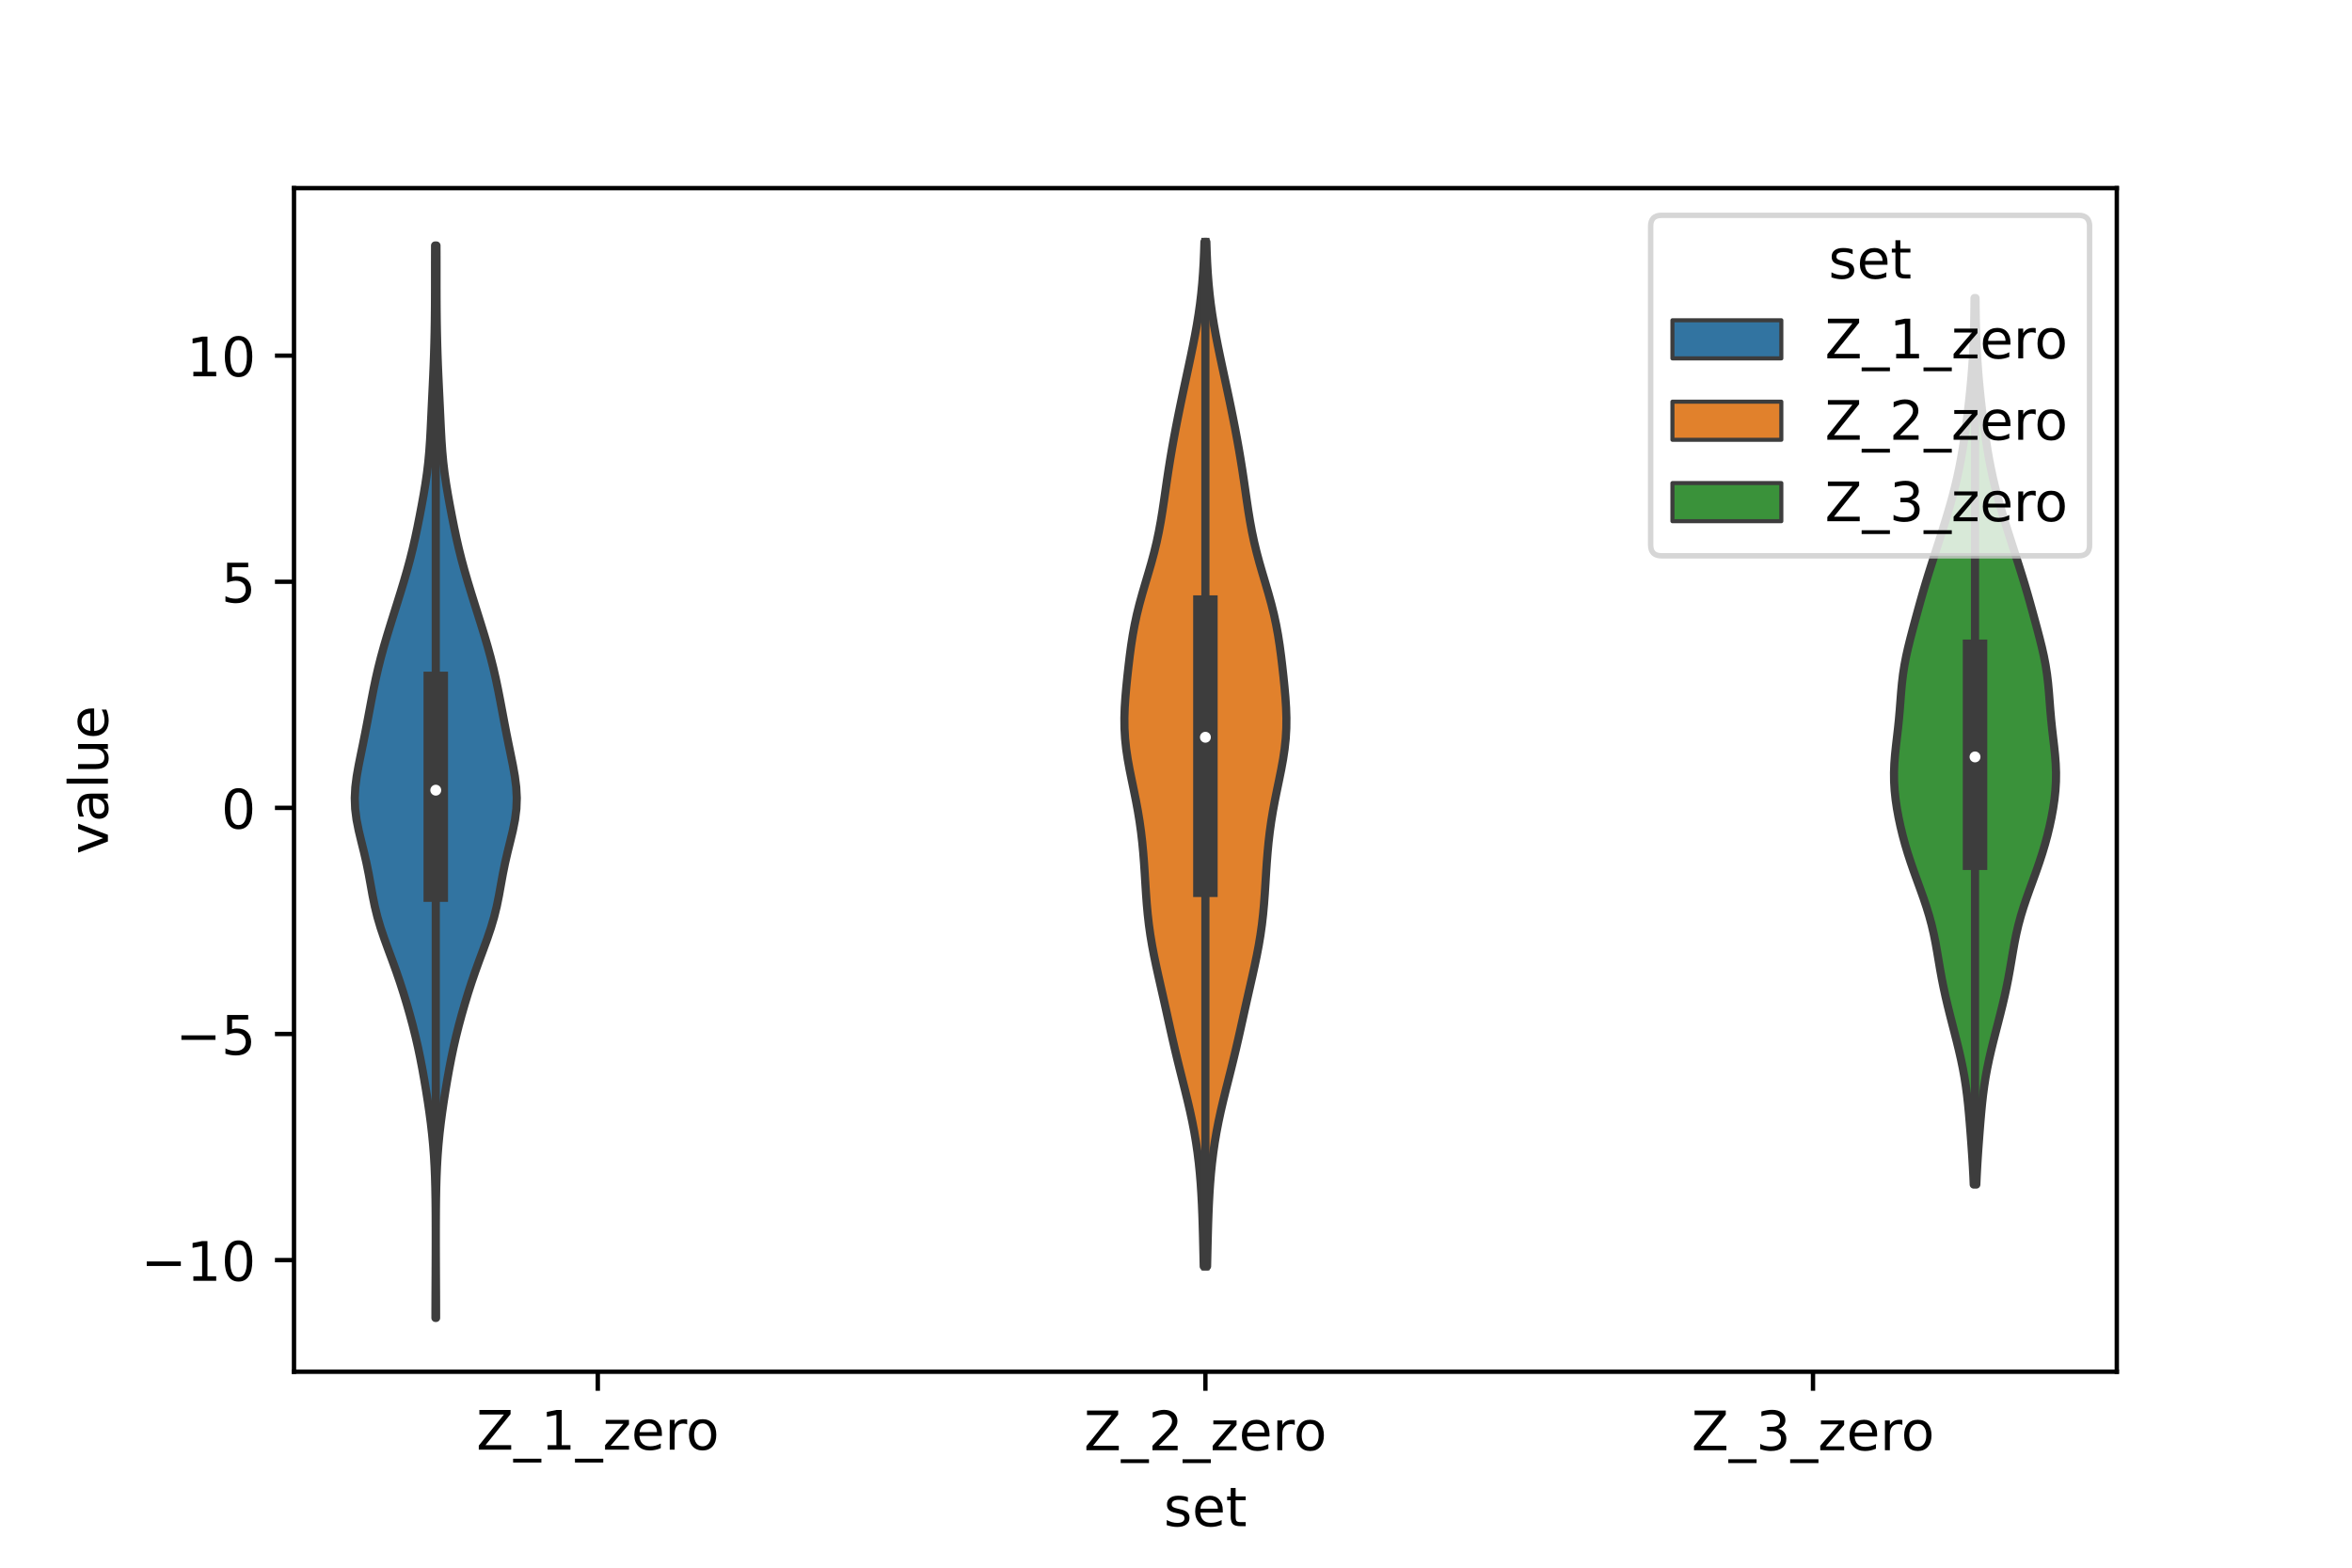 <?xml version="1.0" encoding="utf-8" standalone="no"?>
<!DOCTYPE svg PUBLIC "-//W3C//DTD SVG 1.1//EN"
  "http://www.w3.org/Graphics/SVG/1.1/DTD/svg11.dtd">
<!-- Created with matplotlib (https://matplotlib.org/) -->
<svg height="288pt" version="1.1" viewBox="0 0 432 288" width="432pt" xmlns="http://www.w3.org/2000/svg" xmlns:xlink="http://www.w3.org/1999/xlink">
 <defs>
  <style type="text/css">*{stroke-linecap:butt;stroke-linejoin:round;}</style>
 </defs>
 <g id="figure_1">
  <g id="patch_1">
   <path d="M 0 288 
L 432 288 
L 432 0 
L 0 0 
z
" style="fill:#ffffff;"/>
  </g>
  <g id="axes_1">
   <g id="patch_2">
    <path d="M 54 252 
L 388.8 252 
L 388.8 34.56 
L 54 34.56 
z
" style="fill:#ffffff;"/>
   </g>
   <g id="PolyCollection_1">
    <defs>
     <path d="M 80.099 -45.884 
L 79.981 -45.884 
L 79.983 -47.874 
L 79.99 -49.864 
L 80 -51.854 
L 80.011 -53.844 
L 80.02 -55.834 
L 80.027 -57.824 
L 80.031 -59.814 
L 80.031 -61.804 
L 80.026 -63.794 
L 80.015 -65.784 
L 79.993 -67.774 
L 79.957 -69.764 
L 79.901 -71.754 
L 79.818 -73.744 
L 79.702 -75.734 
L 79.548 -77.725 
L 79.356 -79.715 
L 79.126 -81.705 
L 78.862 -83.695 
L 78.571 -85.685 
L 78.257 -87.675 
L 77.923 -89.665 
L 77.567 -91.655 
L 77.184 -93.645 
L 76.767 -95.635 
L 76.309 -97.625 
L 75.81 -99.615 
L 75.273 -101.605 
L 74.702 -103.595 
L 74.097 -105.585 
L 73.455 -107.575 
L 72.773 -109.565 
L 72.054 -111.555 
L 71.316 -113.545 
L 70.59 -115.536 
L 69.916 -117.526 
L 69.327 -119.516 
L 68.837 -121.506 
L 68.432 -123.496 
L 68.074 -125.486 
L 67.713 -127.476 
L 67.311 -129.466 
L 66.852 -131.456 
L 66.358 -133.446 
L 65.881 -135.436 
L 65.486 -137.426 
L 65.234 -139.416 
L 65.16 -141.406 
L 65.265 -143.396 
L 65.518 -145.386 
L 65.87 -147.376 
L 66.27 -149.366 
L 66.679 -151.357 
L 67.078 -153.347 
L 67.461 -155.337 
L 67.834 -157.327 
L 68.208 -159.317 
L 68.597 -161.307 
L 69.013 -163.297 
L 69.47 -165.287 
L 69.972 -167.277 
L 70.52 -169.267 
L 71.105 -171.257 
L 71.715 -173.247 
L 72.338 -175.237 
L 72.963 -177.227 
L 73.581 -179.217 
L 74.185 -181.207 
L 74.762 -183.197 
L 75.303 -185.187 
L 75.801 -187.177 
L 76.256 -189.168 
L 76.676 -191.158 
L 77.071 -193.148 
L 77.449 -195.138 
L 77.809 -197.128 
L 78.14 -199.118 
L 78.429 -201.108 
L 78.666 -203.098 
L 78.849 -205.088 
L 78.988 -207.078 
L 79.097 -209.068 
L 79.193 -211.058 
L 79.286 -213.048 
L 79.381 -215.038 
L 79.477 -217.028 
L 79.569 -219.018 
L 79.653 -221.008 
L 79.724 -222.998 
L 79.782 -224.989 
L 79.828 -226.979 
L 79.861 -228.969 
L 79.883 -230.959 
L 79.896 -232.949 
L 79.901 -234.939 
L 79.902 -236.929 
L 79.902 -238.919 
L 79.905 -240.909 
L 79.913 -242.899 
L 80.167 -242.899 
L 80.167 -242.899 
L 80.175 -240.909 
L 80.178 -238.919 
L 80.178 -236.929 
L 80.179 -234.939 
L 80.184 -232.949 
L 80.197 -230.959 
L 80.219 -228.969 
L 80.252 -226.979 
L 80.298 -224.989 
L 80.356 -222.998 
L 80.427 -221.008 
L 80.511 -219.018 
L 80.603 -217.028 
L 80.699 -215.038 
L 80.794 -213.048 
L 80.887 -211.058 
L 80.983 -209.068 
L 81.092 -207.078 
L 81.231 -205.088 
L 81.414 -203.098 
L 81.651 -201.108 
L 81.94 -199.118 
L 82.271 -197.128 
L 82.631 -195.138 
L 83.009 -193.148 
L 83.404 -191.158 
L 83.824 -189.168 
L 84.279 -187.177 
L 84.777 -185.187 
L 85.318 -183.197 
L 85.895 -181.207 
L 86.499 -179.217 
L 87.117 -177.227 
L 87.742 -175.237 
L 88.365 -173.247 
L 88.975 -171.257 
L 89.56 -169.267 
L 90.108 -167.277 
L 90.61 -165.287 
L 91.067 -163.297 
L 91.483 -161.307 
L 91.872 -159.317 
L 92.246 -157.327 
L 92.619 -155.337 
L 93.002 -153.347 
L 93.401 -151.357 
L 93.81 -149.366 
L 94.21 -147.376 
L 94.562 -145.386 
L 94.815 -143.396 
L 94.92 -141.406 
L 94.846 -139.416 
L 94.594 -137.426 
L 94.199 -135.436 
L 93.722 -133.446 
L 93.228 -131.456 
L 92.769 -129.466 
L 92.367 -127.476 
L 92.006 -125.486 
L 91.648 -123.496 
L 91.243 -121.506 
L 90.753 -119.516 
L 90.164 -117.526 
L 89.49 -115.536 
L 88.764 -113.545 
L 88.026 -111.555 
L 87.307 -109.565 
L 86.625 -107.575 
L 85.983 -105.585 
L 85.378 -103.595 
L 84.807 -101.605 
L 84.27 -99.615 
L 83.771 -97.625 
L 83.313 -95.635 
L 82.896 -93.645 
L 82.513 -91.655 
L 82.157 -89.665 
L 81.823 -87.675 
L 81.509 -85.685 
L 81.218 -83.695 
L 80.954 -81.705 
L 80.724 -79.715 
L 80.532 -77.725 
L 80.378 -75.734 
L 80.262 -73.744 
L 80.179 -71.754 
L 80.123 -69.764 
L 80.087 -67.774 
L 80.065 -65.784 
L 80.054 -63.794 
L 80.049 -61.804 
L 80.049 -59.814 
L 80.053 -57.824 
L 80.06 -55.834 
L 80.069 -53.844 
L 80.08 -51.854 
L 80.09 -49.864 
L 80.097 -47.874 
L 80.099 -45.884 
z
" id="m52cecbba9e" style="stroke:#3d3d3d;stroke-width:1.5;"/>
    </defs>
    <g clip-path="url(#pc5638876a7)">
     <use style="fill:#3274a1;stroke:#3d3d3d;stroke-width:1.5;" x="0" xlink:href="#m52cecbba9e" y="288"/>
    </g>
   </g>
   <g id="PolyCollection_2">
    <defs>
     <path d="M 221.71 -55.365 
L 221.09 -55.365 
L 221.048 -57.266 
L 221.004 -59.167 
L 220.957 -61.067 
L 220.904 -62.968 
L 220.839 -64.869 
L 220.76 -66.77 
L 220.66 -68.671 
L 220.534 -70.572 
L 220.378 -72.473 
L 220.185 -74.374 
L 219.952 -76.275 
L 219.674 -78.176 
L 219.351 -80.077 
L 218.983 -81.978 
L 218.575 -83.879 
L 218.132 -85.779 
L 217.667 -87.68 
L 217.189 -89.581 
L 216.711 -91.482 
L 216.242 -93.383 
L 215.787 -95.284 
L 215.348 -97.185 
L 214.921 -99.086 
L 214.5 -100.987 
L 214.079 -102.888 
L 213.653 -104.789 
L 213.222 -106.69 
L 212.792 -108.591 
L 212.372 -110.492 
L 211.974 -112.392 
L 211.611 -114.293 
L 211.293 -116.194 
L 211.025 -118.095 
L 210.808 -119.996 
L 210.634 -121.897 
L 210.492 -123.798 
L 210.37 -125.699 
L 210.253 -127.6 
L 210.126 -129.501 
L 209.977 -131.402 
L 209.796 -133.303 
L 209.575 -135.204 
L 209.309 -137.104 
L 208.997 -139.005 
L 208.644 -140.906 
L 208.26 -142.807 
L 207.864 -144.708 
L 207.479 -146.609 
L 207.133 -148.51 
L 206.849 -150.411 
L 206.647 -152.312 
L 206.538 -154.213 
L 206.52 -156.114 
L 206.582 -158.015 
L 206.707 -159.916 
L 206.873 -161.817 
L 207.066 -163.717 
L 207.276 -165.618 
L 207.504 -167.519 
L 207.758 -169.42 
L 208.053 -171.321 
L 208.402 -173.222 
L 208.812 -175.123 
L 209.284 -177.024 
L 209.808 -178.925 
L 210.364 -180.826 
L 210.929 -182.727 
L 211.478 -184.628 
L 211.989 -186.529 
L 212.448 -188.43 
L 212.851 -190.33 
L 213.203 -192.231 
L 213.513 -194.132 
L 213.797 -196.033 
L 214.071 -197.934 
L 214.346 -199.835 
L 214.633 -201.736 
L 214.937 -203.637 
L 215.259 -205.538 
L 215.6 -207.439 
L 215.957 -209.34 
L 216.33 -211.241 
L 216.715 -213.142 
L 217.11 -215.042 
L 217.514 -216.943 
L 217.922 -218.844 
L 218.33 -220.745 
L 218.733 -222.646 
L 219.123 -224.547 
L 219.493 -226.448 
L 219.836 -228.349 
L 220.144 -230.25 
L 220.412 -232.151 
L 220.638 -234.052 
L 220.823 -235.953 
L 220.968 -237.854 
L 221.079 -239.755 
L 221.162 -241.655 
L 221.223 -243.556 
L 221.577 -243.556 
L 221.577 -243.556 
L 221.638 -241.655 
L 221.721 -239.755 
L 221.832 -237.854 
L 221.977 -235.953 
L 222.162 -234.052 
L 222.388 -232.151 
L 222.656 -230.25 
L 222.964 -228.349 
L 223.307 -226.448 
L 223.677 -224.547 
L 224.067 -222.646 
L 224.47 -220.745 
L 224.878 -218.844 
L 225.286 -216.943 
L 225.69 -215.042 
L 226.085 -213.142 
L 226.47 -211.241 
L 226.843 -209.34 
L 227.2 -207.439 
L 227.541 -205.538 
L 227.863 -203.637 
L 228.167 -201.736 
L 228.454 -199.835 
L 228.729 -197.934 
L 229.003 -196.033 
L 229.287 -194.132 
L 229.597 -192.231 
L 229.949 -190.33 
L 230.352 -188.43 
L 230.811 -186.529 
L 231.322 -184.628 
L 231.871 -182.727 
L 232.436 -180.826 
L 232.992 -178.925 
L 233.516 -177.024 
L 233.988 -175.123 
L 234.398 -173.222 
L 234.747 -171.321 
L 235.042 -169.42 
L 235.296 -167.519 
L 235.524 -165.618 
L 235.734 -163.717 
L 235.927 -161.817 
L 236.093 -159.916 
L 236.218 -158.015 
L 236.28 -156.114 
L 236.262 -154.213 
L 236.153 -152.312 
L 235.951 -150.411 
L 235.667 -148.51 
L 235.321 -146.609 
L 234.936 -144.708 
L 234.54 -142.807 
L 234.156 -140.906 
L 233.803 -139.005 
L 233.491 -137.104 
L 233.225 -135.204 
L 233.004 -133.303 
L 232.823 -131.402 
L 232.674 -129.501 
L 232.547 -127.6 
L 232.43 -125.699 
L 232.308 -123.798 
L 232.166 -121.897 
L 231.992 -119.996 
L 231.775 -118.095 
L 231.507 -116.194 
L 231.189 -114.293 
L 230.826 -112.392 
L 230.428 -110.492 
L 230.008 -108.591 
L 229.578 -106.69 
L 229.147 -104.789 
L 228.721 -102.888 
L 228.3 -100.987 
L 227.879 -99.086 
L 227.452 -97.185 
L 227.013 -95.284 
L 226.558 -93.383 
L 226.089 -91.482 
L 225.611 -89.581 
L 225.133 -87.68 
L 224.668 -85.779 
L 224.225 -83.879 
L 223.817 -81.978 
L 223.449 -80.077 
L 223.126 -78.176 
L 222.848 -76.275 
L 222.615 -74.374 
L 222.422 -72.473 
L 222.266 -70.572 
L 222.14 -68.671 
L 222.04 -66.77 
L 221.961 -64.869 
L 221.896 -62.968 
L 221.843 -61.067 
L 221.796 -59.167 
L 221.752 -57.266 
L 221.71 -55.365 
z
" id="mbc7fb7b876" style="stroke:#3d3d3d;stroke-width:1.5;"/>
    </defs>
    <g clip-path="url(#pc5638876a7)">
     <use style="fill:#e1812c;stroke:#3d3d3d;stroke-width:1.5;" x="0" xlink:href="#mbc7fb7b876" y="288"/>
    </g>
   </g>
   <g id="PolyCollection_3">
    <defs>
     <path d="M 362.997 -70.386 
L 362.523 -70.386 
L 362.45 -72.032 
L 362.362 -73.677 
L 362.261 -75.322 
L 362.149 -76.967 
L 362.03 -78.612 
L 361.905 -80.257 
L 361.773 -81.902 
L 361.631 -83.547 
L 361.473 -85.192 
L 361.29 -86.837 
L 361.073 -88.482 
L 360.816 -90.128 
L 360.515 -91.773 
L 360.174 -93.418 
L 359.797 -95.063 
L 359.395 -96.708 
L 358.977 -98.353 
L 358.553 -99.998 
L 358.133 -101.643 
L 357.726 -103.288 
L 357.34 -104.933 
L 356.982 -106.578 
L 356.654 -108.224 
L 356.355 -109.869 
L 356.075 -111.514 
L 355.798 -113.159 
L 355.504 -114.804 
L 355.173 -116.449 
L 354.789 -118.094 
L 354.344 -119.739 
L 353.84 -121.384 
L 353.286 -123.029 
L 352.7 -124.674 
L 352.1 -126.319 
L 351.506 -127.965 
L 350.935 -129.61 
L 350.4 -131.255 
L 349.908 -132.9 
L 349.463 -134.545 
L 349.065 -136.19 
L 348.714 -137.835 
L 348.415 -139.48 
L 348.172 -141.125 
L 347.997 -142.77 
L 347.898 -144.415 
L 347.88 -146.061 
L 347.941 -147.706 
L 348.069 -149.351 
L 348.241 -150.996 
L 348.434 -152.641 
L 348.622 -154.286 
L 348.79 -155.931 
L 348.934 -157.576 
L 349.061 -159.221 
L 349.189 -160.866 
L 349.342 -162.511 
L 349.539 -164.157 
L 349.795 -165.802 
L 350.111 -167.447 
L 350.481 -169.092 
L 350.89 -170.737 
L 351.321 -172.382 
L 351.763 -174.027 
L 352.212 -175.672 
L 352.667 -177.317 
L 353.134 -178.962 
L 353.618 -180.607 
L 354.12 -182.253 
L 354.636 -183.898 
L 355.163 -185.543 
L 355.694 -187.188 
L 356.224 -188.833 
L 356.748 -190.478 
L 357.262 -192.123 
L 357.762 -193.768 
L 358.241 -195.413 
L 358.694 -197.058 
L 359.115 -198.703 
L 359.501 -200.348 
L 359.851 -201.994 
L 360.168 -203.639 
L 360.454 -205.284 
L 360.714 -206.929 
L 360.953 -208.574 
L 361.174 -210.219 
L 361.381 -211.864 
L 361.575 -213.509 
L 361.756 -215.154 
L 361.923 -216.799 
L 362.074 -218.444 
L 362.207 -220.09 
L 362.322 -221.735 
L 362.417 -223.38 
L 362.493 -225.025 
L 362.551 -226.67 
L 362.595 -228.315 
L 362.626 -229.96 
L 362.649 -231.605 
L 362.667 -233.25 
L 362.853 -233.25 
L 362.853 -233.25 
L 362.871 -231.605 
L 362.894 -229.96 
L 362.925 -228.315 
L 362.969 -226.67 
L 363.027 -225.025 
L 363.103 -223.38 
L 363.198 -221.735 
L 363.313 -220.09 
L 363.446 -218.444 
L 363.597 -216.799 
L 363.764 -215.154 
L 363.945 -213.509 
L 364.139 -211.864 
L 364.346 -210.219 
L 364.567 -208.574 
L 364.806 -206.929 
L 365.066 -205.284 
L 365.352 -203.639 
L 365.669 -201.994 
L 366.019 -200.348 
L 366.405 -198.703 
L 366.826 -197.058 
L 367.279 -195.413 
L 367.758 -193.768 
L 368.258 -192.123 
L 368.772 -190.478 
L 369.296 -188.833 
L 369.826 -187.188 
L 370.357 -185.543 
L 370.884 -183.898 
L 371.4 -182.253 
L 371.902 -180.607 
L 372.386 -178.962 
L 372.853 -177.317 
L 373.308 -175.672 
L 373.757 -174.027 
L 374.199 -172.382 
L 374.63 -170.737 
L 375.039 -169.092 
L 375.409 -167.447 
L 375.725 -165.802 
L 375.981 -164.157 
L 376.178 -162.511 
L 376.331 -160.866 
L 376.459 -159.221 
L 376.586 -157.576 
L 376.73 -155.931 
L 376.898 -154.286 
L 377.086 -152.641 
L 377.279 -150.996 
L 377.451 -149.351 
L 377.579 -147.706 
L 377.64 -146.061 
L 377.622 -144.415 
L 377.523 -142.77 
L 377.348 -141.125 
L 377.105 -139.48 
L 376.806 -137.835 
L 376.455 -136.19 
L 376.057 -134.545 
L 375.612 -132.9 
L 375.12 -131.255 
L 374.585 -129.61 
L 374.014 -127.965 
L 373.42 -126.319 
L 372.82 -124.674 
L 372.234 -123.029 
L 371.68 -121.384 
L 371.176 -119.739 
L 370.731 -118.094 
L 370.347 -116.449 
L 370.016 -114.804 
L 369.722 -113.159 
L 369.445 -111.514 
L 369.165 -109.869 
L 368.866 -108.224 
L 368.538 -106.578 
L 368.18 -104.933 
L 367.794 -103.288 
L 367.387 -101.643 
L 366.967 -99.998 
L 366.543 -98.353 
L 366.125 -96.708 
L 365.723 -95.063 
L 365.346 -93.418 
L 365.005 -91.773 
L 364.704 -90.128 
L 364.447 -88.482 
L 364.23 -86.837 
L 364.047 -85.192 
L 363.889 -83.547 
L 363.747 -81.902 
L 363.615 -80.257 
L 363.49 -78.612 
L 363.371 -76.967 
L 363.259 -75.322 
L 363.158 -73.677 
L 363.07 -72.032 
L 362.997 -70.386 
z
" id="m267c51b2f4" style="stroke:#3d3d3d;stroke-width:1.5;"/>
    </defs>
    <g clip-path="url(#pc5638876a7)">
     <use style="fill:#3a923a;stroke:#3d3d3d;stroke-width:1.5;" x="0" xlink:href="#m267c51b2f4" y="288"/>
    </g>
   </g>
   <g id="patch_3">
    <path clip-path="url(#pc5638876a7)" d="M 109.8 148.415 
L 109.8 148.415 
L 109.8 148.415 
L 109.8 148.415 
z
" style="fill:#3274a1;stroke:#3d3d3d;stroke-linejoin:miter;stroke-width:0.75;"/>
   </g>
   <g id="patch_4">
    <path clip-path="url(#pc5638876a7)" d="M 109.8 148.415 
L 109.8 148.415 
L 109.8 148.415 
L 109.8 148.415 
z
" style="fill:#e1812c;stroke:#3d3d3d;stroke-linejoin:miter;stroke-width:0.75;"/>
   </g>
   <g id="patch_5">
    <path clip-path="url(#pc5638876a7)" d="M 109.8 148.415 
L 109.8 148.415 
L 109.8 148.415 
L 109.8 148.415 
z
" style="fill:#3a923a;stroke:#3d3d3d;stroke-linejoin:miter;stroke-width:0.75;"/>
   </g>
   <g id="matplotlib.axis_1">
    <g id="xtick_1">
     <g id="line2d_1">
      <defs>
       <path d="M 0 0 
L 0 3.5 
" id="m79f8d4b21c" style="stroke:#000000;stroke-width:0.8;"/>
      </defs>
      <g>
       <use style="stroke:#000000;stroke-width:0.8;" x="109.8" xlink:href="#m79f8d4b21c" y="252"/>
      </g>
     </g>
     <g id="text_1">
      <!-- Z_1_zero -->
      <g transform="translate(87.491 266.32)scale(0.1 -0.1)">
       <defs>
        <path d="M 5.609 72.906 
L 62.891 72.906 
L 62.891 65.375 
L 16.797 8.297 
L 64.016 8.297 
L 64.016 0 
L 4.5 0 
L 4.5 7.516 
L 50.594 64.594 
L 5.609 64.594 
z
" id="DejaVuSans-90"/>
        <path d="M 50.984 -16.609 
L 50.984 -23.578 
L -0.984 -23.578 
L -0.984 -16.609 
z
" id="DejaVuSans-95"/>
        <path d="M 12.406 8.297 
L 28.516 8.297 
L 28.516 63.922 
L 10.984 60.406 
L 10.984 69.391 
L 28.422 72.906 
L 38.281 72.906 
L 38.281 8.297 
L 54.391 8.297 
L 54.391 0 
L 12.406 0 
z
" id="DejaVuSans-49"/>
        <path d="M 5.516 54.688 
L 48.188 54.688 
L 48.188 46.484 
L 14.406 7.172 
L 48.188 7.172 
L 48.188 0 
L 4.297 0 
L 4.297 8.203 
L 38.094 47.516 
L 5.516 47.516 
z
" id="DejaVuSans-122"/>
        <path d="M 56.203 29.594 
L 56.203 25.203 
L 14.891 25.203 
Q 15.484 15.922 20.484 11.062 
Q 25.484 6.203 34.422 6.203 
Q 39.594 6.203 44.453 7.469 
Q 49.312 8.734 54.109 11.281 
L 54.109 2.781 
Q 49.266 0.734 44.188 -0.344 
Q 39.109 -1.422 33.891 -1.422 
Q 20.797 -1.422 13.156 6.188 
Q 5.516 13.812 5.516 26.812 
Q 5.516 40.234 12.766 48.109 
Q 20.016 56 32.328 56 
Q 43.359 56 49.781 48.891 
Q 56.203 41.797 56.203 29.594 
z
M 47.219 32.234 
Q 47.125 39.594 43.094 43.984 
Q 39.062 48.391 32.422 48.391 
Q 24.906 48.391 20.391 44.141 
Q 15.875 39.891 15.188 32.172 
z
" id="DejaVuSans-101"/>
        <path d="M 41.109 46.297 
Q 39.594 47.172 37.812 47.578 
Q 36.031 48 33.891 48 
Q 26.266 48 22.188 43.047 
Q 18.109 38.094 18.109 28.812 
L 18.109 0 
L 9.078 0 
L 9.078 54.688 
L 18.109 54.688 
L 18.109 46.188 
Q 20.953 51.172 25.484 53.578 
Q 30.031 56 36.531 56 
Q 37.453 56 38.578 55.875 
Q 39.703 55.766 41.062 55.516 
z
" id="DejaVuSans-114"/>
        <path d="M 30.609 48.391 
Q 23.391 48.391 19.188 42.75 
Q 14.984 37.109 14.984 27.297 
Q 14.984 17.484 19.156 11.844 
Q 23.344 6.203 30.609 6.203 
Q 37.797 6.203 41.984 11.859 
Q 46.188 17.531 46.188 27.297 
Q 46.188 37.016 41.984 42.703 
Q 37.797 48.391 30.609 48.391 
z
M 30.609 56 
Q 42.328 56 49.016 48.375 
Q 55.719 40.766 55.719 27.297 
Q 55.719 13.875 49.016 6.219 
Q 42.328 -1.422 30.609 -1.422 
Q 18.844 -1.422 12.172 6.219 
Q 5.516 13.875 5.516 27.297 
Q 5.516 40.766 12.172 48.375 
Q 18.844 56 30.609 56 
z
" id="DejaVuSans-111"/>
       </defs>
       <use xlink:href="#DejaVuSans-90"/>
       <use x="68.506" xlink:href="#DejaVuSans-95"/>
       <use x="118.506" xlink:href="#DejaVuSans-49"/>
       <use x="182.129" xlink:href="#DejaVuSans-95"/>
       <use x="232.129" xlink:href="#DejaVuSans-122"/>
       <use x="284.619" xlink:href="#DejaVuSans-101"/>
       <use x="346.143" xlink:href="#DejaVuSans-114"/>
       <use x="385.006" xlink:href="#DejaVuSans-111"/>
      </g>
     </g>
    </g>
    <g id="xtick_2">
     <g id="line2d_2">
      <g>
       <use style="stroke:#000000;stroke-width:0.8;" x="221.4" xlink:href="#m79f8d4b21c" y="252"/>
      </g>
     </g>
     <g id="text_2">
      <!-- Z_2_zero -->
      <g transform="translate(199.091 266.422)scale(0.1 -0.1)">
       <defs>
        <path d="M 19.188 8.297 
L 53.609 8.297 
L 53.609 0 
L 7.328 0 
L 7.328 8.297 
Q 12.938 14.109 22.625 23.891 
Q 32.328 33.688 34.812 36.531 
Q 39.547 41.844 41.422 45.531 
Q 43.312 49.219 43.312 52.781 
Q 43.312 58.594 39.234 62.25 
Q 35.156 65.922 28.609 65.922 
Q 23.969 65.922 18.812 64.312 
Q 13.672 62.703 7.812 59.422 
L 7.812 69.391 
Q 13.766 71.781 18.938 73 
Q 24.125 74.219 28.422 74.219 
Q 39.75 74.219 46.484 68.547 
Q 53.219 62.891 53.219 53.422 
Q 53.219 48.922 51.531 44.891 
Q 49.859 40.875 45.406 35.406 
Q 44.188 33.984 37.641 27.219 
Q 31.109 20.453 19.188 8.297 
z
" id="DejaVuSans-50"/>
       </defs>
       <use xlink:href="#DejaVuSans-90"/>
       <use x="68.506" xlink:href="#DejaVuSans-95"/>
       <use x="118.506" xlink:href="#DejaVuSans-50"/>
       <use x="182.129" xlink:href="#DejaVuSans-95"/>
       <use x="232.129" xlink:href="#DejaVuSans-122"/>
       <use x="284.619" xlink:href="#DejaVuSans-101"/>
       <use x="346.143" xlink:href="#DejaVuSans-114"/>
       <use x="385.006" xlink:href="#DejaVuSans-111"/>
      </g>
     </g>
    </g>
    <g id="xtick_3">
     <g id="line2d_3">
      <g>
       <use style="stroke:#000000;stroke-width:0.8;" x="333" xlink:href="#m79f8d4b21c" y="252"/>
      </g>
     </g>
     <g id="text_3">
      <!-- Z_3_zero -->
      <g transform="translate(310.691 266.422)scale(0.1 -0.1)">
       <defs>
        <path d="M 40.578 39.312 
Q 47.656 37.797 51.625 33 
Q 55.609 28.219 55.609 21.188 
Q 55.609 10.406 48.188 4.484 
Q 40.766 -1.422 27.094 -1.422 
Q 22.516 -1.422 17.656 -0.516 
Q 12.797 0.391 7.625 2.203 
L 7.625 11.719 
Q 11.719 9.328 16.594 8.109 
Q 21.484 6.891 26.812 6.891 
Q 36.078 6.891 40.938 10.547 
Q 45.797 14.203 45.797 21.188 
Q 45.797 27.641 41.281 31.266 
Q 36.766 34.906 28.719 34.906 
L 20.219 34.906 
L 20.219 43.016 
L 29.109 43.016 
Q 36.375 43.016 40.234 45.922 
Q 44.094 48.828 44.094 54.297 
Q 44.094 59.906 40.109 62.906 
Q 36.141 65.922 28.719 65.922 
Q 24.656 65.922 20.016 65.031 
Q 15.375 64.156 9.812 62.312 
L 9.812 71.094 
Q 15.438 72.656 20.344 73.438 
Q 25.25 74.219 29.594 74.219 
Q 40.828 74.219 47.359 69.109 
Q 53.906 64.016 53.906 55.328 
Q 53.906 49.266 50.438 45.094 
Q 46.969 40.922 40.578 39.312 
z
" id="DejaVuSans-51"/>
       </defs>
       <use xlink:href="#DejaVuSans-90"/>
       <use x="68.506" xlink:href="#DejaVuSans-95"/>
       <use x="118.506" xlink:href="#DejaVuSans-51"/>
       <use x="182.129" xlink:href="#DejaVuSans-95"/>
       <use x="232.129" xlink:href="#DejaVuSans-122"/>
       <use x="284.619" xlink:href="#DejaVuSans-101"/>
       <use x="346.143" xlink:href="#DejaVuSans-114"/>
       <use x="385.006" xlink:href="#DejaVuSans-111"/>
      </g>
     </g>
    </g>
    <g id="text_4">
     <!-- set -->
     <g transform="translate(213.759 280.378)scale(0.1 -0.1)">
      <defs>
       <path d="M 44.281 53.078 
L 44.281 44.578 
Q 40.484 46.531 36.375 47.5 
Q 32.281 48.484 27.875 48.484 
Q 21.188 48.484 17.844 46.438 
Q 14.5 44.391 14.5 40.281 
Q 14.5 37.156 16.891 35.375 
Q 19.281 33.594 26.516 31.984 
L 29.594 31.297 
Q 39.156 29.25 43.188 25.516 
Q 47.219 21.781 47.219 15.094 
Q 47.219 7.469 41.188 3.016 
Q 35.156 -1.422 24.609 -1.422 
Q 20.219 -1.422 15.453 -0.562 
Q 10.688 0.297 5.422 2 
L 5.422 11.281 
Q 10.406 8.688 15.234 7.391 
Q 20.062 6.109 24.812 6.109 
Q 31.156 6.109 34.562 8.281 
Q 37.984 10.453 37.984 14.406 
Q 37.984 18.062 35.516 20.016 
Q 33.062 21.969 24.703 23.781 
L 21.578 24.516 
Q 13.234 26.266 9.516 29.906 
Q 5.812 33.547 5.812 39.891 
Q 5.812 47.609 11.281 51.797 
Q 16.75 56 26.812 56 
Q 31.781 56 36.172 55.266 
Q 40.578 54.547 44.281 53.078 
z
" id="DejaVuSans-115"/>
       <path d="M 18.312 70.219 
L 18.312 54.688 
L 36.812 54.688 
L 36.812 47.703 
L 18.312 47.703 
L 18.312 18.016 
Q 18.312 11.328 20.141 9.422 
Q 21.969 7.516 27.594 7.516 
L 36.812 7.516 
L 36.812 0 
L 27.594 0 
Q 17.188 0 13.234 3.875 
Q 9.281 7.766 9.281 18.016 
L 9.281 47.703 
L 2.688 47.703 
L 2.688 54.688 
L 9.281 54.688 
L 9.281 70.219 
z
" id="DejaVuSans-116"/>
      </defs>
      <use xlink:href="#DejaVuSans-115"/>
      <use x="52.1" xlink:href="#DejaVuSans-101"/>
      <use x="113.623" xlink:href="#DejaVuSans-116"/>
     </g>
    </g>
   </g>
   <g id="matplotlib.axis_2">
    <g id="ytick_1">
     <g id="line2d_4">
      <defs>
       <path d="M 0 0 
L -3.5 0 
" id="meea329de09" style="stroke:#000000;stroke-width:0.8;"/>
      </defs>
      <g>
       <use style="stroke:#000000;stroke-width:0.8;" x="54" xlink:href="#meea329de09" y="231.495"/>
      </g>
     </g>
     <g id="text_5">
      <!-- −10 -->
      <g transform="translate(25.895 235.294)scale(0.1 -0.1)">
       <defs>
        <path d="M 10.594 35.5 
L 73.188 35.5 
L 73.188 27.203 
L 10.594 27.203 
z
" id="DejaVuSans-8722"/>
        <path d="M 31.781 66.406 
Q 24.172 66.406 20.328 58.906 
Q 16.5 51.422 16.5 36.375 
Q 16.5 21.391 20.328 13.891 
Q 24.172 6.391 31.781 6.391 
Q 39.453 6.391 43.281 13.891 
Q 47.125 21.391 47.125 36.375 
Q 47.125 51.422 43.281 58.906 
Q 39.453 66.406 31.781 66.406 
z
M 31.781 74.219 
Q 44.047 74.219 50.516 64.516 
Q 56.984 54.828 56.984 36.375 
Q 56.984 17.969 50.516 8.266 
Q 44.047 -1.422 31.781 -1.422 
Q 19.531 -1.422 13.062 8.266 
Q 6.594 17.969 6.594 36.375 
Q 6.594 54.828 13.062 64.516 
Q 19.531 74.219 31.781 74.219 
z
" id="DejaVuSans-48"/>
       </defs>
       <use xlink:href="#DejaVuSans-8722"/>
       <use x="83.789" xlink:href="#DejaVuSans-49"/>
       <use x="147.412" xlink:href="#DejaVuSans-48"/>
      </g>
     </g>
    </g>
    <g id="ytick_2">
     <g id="line2d_5">
      <g>
       <use style="stroke:#000000;stroke-width:0.8;" x="54" xlink:href="#meea329de09" y="189.955"/>
      </g>
     </g>
     <g id="text_6">
      <!-- −5 -->
      <g transform="translate(32.258 193.754)scale(0.1 -0.1)">
       <defs>
        <path d="M 10.797 72.906 
L 49.516 72.906 
L 49.516 64.594 
L 19.828 64.594 
L 19.828 46.734 
Q 21.969 47.469 24.109 47.828 
Q 26.266 48.188 28.422 48.188 
Q 40.625 48.188 47.75 41.5 
Q 54.891 34.812 54.891 23.391 
Q 54.891 11.625 47.562 5.094 
Q 40.234 -1.422 26.906 -1.422 
Q 22.312 -1.422 17.547 -0.641 
Q 12.797 0.141 7.719 1.703 
L 7.719 11.625 
Q 12.109 9.234 16.797 8.062 
Q 21.484 6.891 26.703 6.891 
Q 35.156 6.891 40.078 11.328 
Q 45.016 15.766 45.016 23.391 
Q 45.016 31 40.078 35.438 
Q 35.156 39.891 26.703 39.891 
Q 22.75 39.891 18.812 39.016 
Q 14.891 38.141 10.797 36.281 
z
" id="DejaVuSans-53"/>
       </defs>
       <use xlink:href="#DejaVuSans-8722"/>
       <use x="83.789" xlink:href="#DejaVuSans-53"/>
      </g>
     </g>
    </g>
    <g id="ytick_3">
     <g id="line2d_6">
      <g>
       <use style="stroke:#000000;stroke-width:0.8;" x="54" xlink:href="#meea329de09" y="148.415"/>
      </g>
     </g>
     <g id="text_7">
      <!-- 0 -->
      <g transform="translate(40.638 152.214)scale(0.1 -0.1)">
       <use xlink:href="#DejaVuSans-48"/>
      </g>
     </g>
    </g>
    <g id="ytick_4">
     <g id="line2d_7">
      <g>
       <use style="stroke:#000000;stroke-width:0.8;" x="54" xlink:href="#meea329de09" y="106.876"/>
      </g>
     </g>
     <g id="text_8">
      <!-- 5 -->
      <g transform="translate(40.638 110.675)scale(0.1 -0.1)">
       <use xlink:href="#DejaVuSans-53"/>
      </g>
     </g>
    </g>
    <g id="ytick_5">
     <g id="line2d_8">
      <g>
       <use style="stroke:#000000;stroke-width:0.8;" x="54" xlink:href="#meea329de09" y="65.336"/>
      </g>
     </g>
     <g id="text_9">
      <!-- 10 -->
      <g transform="translate(34.275 69.135)scale(0.1 -0.1)">
       <use xlink:href="#DejaVuSans-49"/>
       <use x="63.623" xlink:href="#DejaVuSans-48"/>
      </g>
     </g>
    </g>
    <g id="text_10">
     <!-- value -->
     <g transform="translate(19.816 156.938)rotate(-90)scale(0.1 -0.1)">
      <defs>
       <path d="M 2.984 54.688 
L 12.5 54.688 
L 29.594 8.797 
L 46.688 54.688 
L 56.203 54.688 
L 35.688 0 
L 23.484 0 
z
" id="DejaVuSans-118"/>
       <path d="M 34.281 27.484 
Q 23.391 27.484 19.188 25 
Q 14.984 22.516 14.984 16.5 
Q 14.984 11.719 18.141 8.906 
Q 21.297 6.109 26.703 6.109 
Q 34.188 6.109 38.703 11.406 
Q 43.219 16.703 43.219 25.484 
L 43.219 27.484 
z
M 52.203 31.203 
L 52.203 0 
L 43.219 0 
L 43.219 8.297 
Q 40.141 3.328 35.547 0.953 
Q 30.953 -1.422 24.312 -1.422 
Q 15.922 -1.422 10.953 3.297 
Q 6 8.016 6 15.922 
Q 6 25.141 12.172 29.828 
Q 18.359 34.516 30.609 34.516 
L 43.219 34.516 
L 43.219 35.406 
Q 43.219 41.609 39.141 45 
Q 35.062 48.391 27.688 48.391 
Q 23 48.391 18.547 47.266 
Q 14.109 46.141 10.016 43.891 
L 10.016 52.203 
Q 14.938 54.109 19.578 55.047 
Q 24.219 56 28.609 56 
Q 40.484 56 46.344 49.844 
Q 52.203 43.703 52.203 31.203 
z
" id="DejaVuSans-97"/>
       <path d="M 9.422 75.984 
L 18.406 75.984 
L 18.406 0 
L 9.422 0 
z
" id="DejaVuSans-108"/>
       <path d="M 8.5 21.578 
L 8.5 54.688 
L 17.484 54.688 
L 17.484 21.922 
Q 17.484 14.156 20.5 10.266 
Q 23.531 6.391 29.594 6.391 
Q 36.859 6.391 41.078 11.031 
Q 45.312 15.672 45.312 23.688 
L 45.312 54.688 
L 54.297 54.688 
L 54.297 0 
L 45.312 0 
L 45.312 8.406 
Q 42.047 3.422 37.719 1 
Q 33.406 -1.422 27.688 -1.422 
Q 18.266 -1.422 13.375 4.438 
Q 8.5 10.297 8.5 21.578 
z
M 31.109 56 
z
" id="DejaVuSans-117"/>
      </defs>
      <use xlink:href="#DejaVuSans-118"/>
      <use x="59.18" xlink:href="#DejaVuSans-97"/>
      <use x="120.459" xlink:href="#DejaVuSans-108"/>
      <use x="148.242" xlink:href="#DejaVuSans-117"/>
      <use x="211.621" xlink:href="#DejaVuSans-101"/>
     </g>
    </g>
   </g>
   <g id="line2d_9">
    <path clip-path="url(#pc5638876a7)" d="M 80.04 210.444 
L 80.04 72.62 
" style="fill:none;stroke:#3d3d3d;stroke-linecap:square;stroke-width:1.5;"/>
   </g>
   <g id="line2d_10">
    <path clip-path="url(#pc5638876a7)" d="M 80.04 163.432 
L 80.04 125.635 
" style="fill:none;stroke:#3d3d3d;stroke-linecap:square;stroke-width:4.5;"/>
   </g>
   <g id="line2d_11">
    <path clip-path="url(#pc5638876a7)" d="M 221.4 232.635 
L 221.4 44.444 
" style="fill:none;stroke:#3d3d3d;stroke-linecap:square;stroke-width:1.5;"/>
   </g>
   <g id="line2d_12">
    <path clip-path="url(#pc5638876a7)" d="M 221.4 162.541 
L 221.4 111.625 
" style="fill:none;stroke:#3d3d3d;stroke-linecap:square;stroke-width:4.5;"/>
   </g>
   <g id="line2d_13">
    <path clip-path="url(#pc5638876a7)" d="M 362.76 210.038 
L 362.76 66.392 
" style="fill:none;stroke:#3d3d3d;stroke-linecap:square;stroke-width:1.5;"/>
   </g>
   <g id="line2d_14">
    <path clip-path="url(#pc5638876a7)" d="M 362.76 157.581 
L 362.76 119.746 
" style="fill:none;stroke:#3d3d3d;stroke-linecap:square;stroke-width:4.5;"/>
   </g>
   <g id="patch_6">
    <path d="M 54 252 
L 54 34.56 
" style="fill:none;stroke:#000000;stroke-linecap:square;stroke-linejoin:miter;stroke-width:0.8;"/>
   </g>
   <g id="patch_7">
    <path d="M 388.8 252 
L 388.8 34.56 
" style="fill:none;stroke:#000000;stroke-linecap:square;stroke-linejoin:miter;stroke-width:0.8;"/>
   </g>
   <g id="patch_8">
    <path d="M 54 252 
L 388.8 252 
" style="fill:none;stroke:#000000;stroke-linecap:square;stroke-linejoin:miter;stroke-width:0.8;"/>
   </g>
   <g id="patch_9">
    <path d="M 54 34.56 
L 388.8 34.56 
" style="fill:none;stroke:#000000;stroke-linecap:square;stroke-linejoin:miter;stroke-width:0.8;"/>
   </g>
   <g id="PathCollection_1">
    <defs>
     <path d="M 0 1.5 
C 0.398 1.5 0.779 1.342 1.061 1.061 
C 1.342 0.779 1.5 0.398 1.5 0 
C 1.5 -0.398 1.342 -0.779 1.061 -1.061 
C 0.779 -1.342 0.398 -1.5 0 -1.5 
C -0.398 -1.5 -0.779 -1.342 -1.061 -1.061 
C -1.342 -0.779 -1.5 -0.398 -1.5 0 
C -1.5 0.398 -1.342 0.779 -1.061 1.061 
C -0.779 1.342 -0.398 1.5 0 1.5 
z
" id="m85e909fa3d" style="stroke:#3d3d3d;"/>
    </defs>
    <g clip-path="url(#pc5638876a7)">
     <use style="fill:#ffffff;stroke:#3d3d3d;" x="80.04" xlink:href="#m85e909fa3d" y="145.163"/>
    </g>
   </g>
   <g id="PathCollection_2">
    <g clip-path="url(#pc5638876a7)">
     <use style="fill:#ffffff;stroke:#3d3d3d;" x="221.4" xlink:href="#m85e909fa3d" y="135.441"/>
    </g>
   </g>
   <g id="PathCollection_3">
    <g clip-path="url(#pc5638876a7)">
     <use style="fill:#ffffff;stroke:#3d3d3d;" x="362.76" xlink:href="#m85e909fa3d" y="139.055"/>
    </g>
   </g>
   <g id="legend_1">
    <g id="patch_10">
     <path d="M 305.181 102.107 
L 381.8 102.107 
Q 383.8 102.107 383.8 100.107 
L 383.8 41.56 
Q 383.8 39.56 381.8 39.56 
L 305.181 39.56 
Q 303.181 39.56 303.181 41.56 
L 303.181 100.107 
Q 303.181 102.107 305.181 102.107 
z
" style="fill:#ffffff;opacity:0.8;stroke:#cccccc;stroke-linejoin:miter;"/>
    </g>
    <g id="text_11">
     <!-- set -->
     <g transform="translate(335.849 51.158)scale(0.1 -0.1)">
      <use xlink:href="#DejaVuSans-115"/>
      <use x="52.1" xlink:href="#DejaVuSans-101"/>
      <use x="113.623" xlink:href="#DejaVuSans-116"/>
     </g>
    </g>
    <g id="patch_11">
     <path d="M 307.181 65.837 
L 327.181 65.837 
L 327.181 58.837 
L 307.181 58.837 
z
" style="fill:#3274a1;stroke:#3d3d3d;stroke-linejoin:miter;stroke-width:0.75;"/>
    </g>
    <g id="text_12">
     <!-- Z_1_zero -->
     <g transform="translate(335.181 65.837)scale(0.1 -0.1)">
      <use xlink:href="#DejaVuSans-90"/>
      <use x="68.506" xlink:href="#DejaVuSans-95"/>
      <use x="118.506" xlink:href="#DejaVuSans-49"/>
      <use x="182.129" xlink:href="#DejaVuSans-95"/>
      <use x="232.129" xlink:href="#DejaVuSans-122"/>
      <use x="284.619" xlink:href="#DejaVuSans-101"/>
      <use x="346.143" xlink:href="#DejaVuSans-114"/>
      <use x="385.006" xlink:href="#DejaVuSans-111"/>
     </g>
    </g>
    <g id="patch_12">
     <path d="M 307.181 80.793 
L 327.181 80.793 
L 327.181 73.793 
L 307.181 73.793 
z
" style="fill:#e1812c;stroke:#3d3d3d;stroke-linejoin:miter;stroke-width:0.75;"/>
    </g>
    <g id="text_13">
     <!-- Z_2_zero -->
     <g transform="translate(335.181 80.793)scale(0.1 -0.1)">
      <use xlink:href="#DejaVuSans-90"/>
      <use x="68.506" xlink:href="#DejaVuSans-95"/>
      <use x="118.506" xlink:href="#DejaVuSans-50"/>
      <use x="182.129" xlink:href="#DejaVuSans-95"/>
      <use x="232.129" xlink:href="#DejaVuSans-122"/>
      <use x="284.619" xlink:href="#DejaVuSans-101"/>
      <use x="346.143" xlink:href="#DejaVuSans-114"/>
      <use x="385.006" xlink:href="#DejaVuSans-111"/>
     </g>
    </g>
    <g id="patch_13">
     <path d="M 307.181 95.749 
L 327.181 95.749 
L 327.181 88.749 
L 307.181 88.749 
z
" style="fill:#3a923a;stroke:#3d3d3d;stroke-linejoin:miter;stroke-width:0.75;"/>
    </g>
    <g id="text_14">
     <!-- Z_3_zero -->
     <g transform="translate(335.181 95.749)scale(0.1 -0.1)">
      <use xlink:href="#DejaVuSans-90"/>
      <use x="68.506" xlink:href="#DejaVuSans-95"/>
      <use x="118.506" xlink:href="#DejaVuSans-51"/>
      <use x="182.129" xlink:href="#DejaVuSans-95"/>
      <use x="232.129" xlink:href="#DejaVuSans-122"/>
      <use x="284.619" xlink:href="#DejaVuSans-101"/>
      <use x="346.143" xlink:href="#DejaVuSans-114"/>
      <use x="385.006" xlink:href="#DejaVuSans-111"/>
     </g>
    </g>
   </g>
  </g>
 </g>
 <defs>
  <clipPath id="pc5638876a7">
   <rect height="217.44" width="334.8" x="54" y="34.56"/>
  </clipPath>
 </defs>
</svg>

